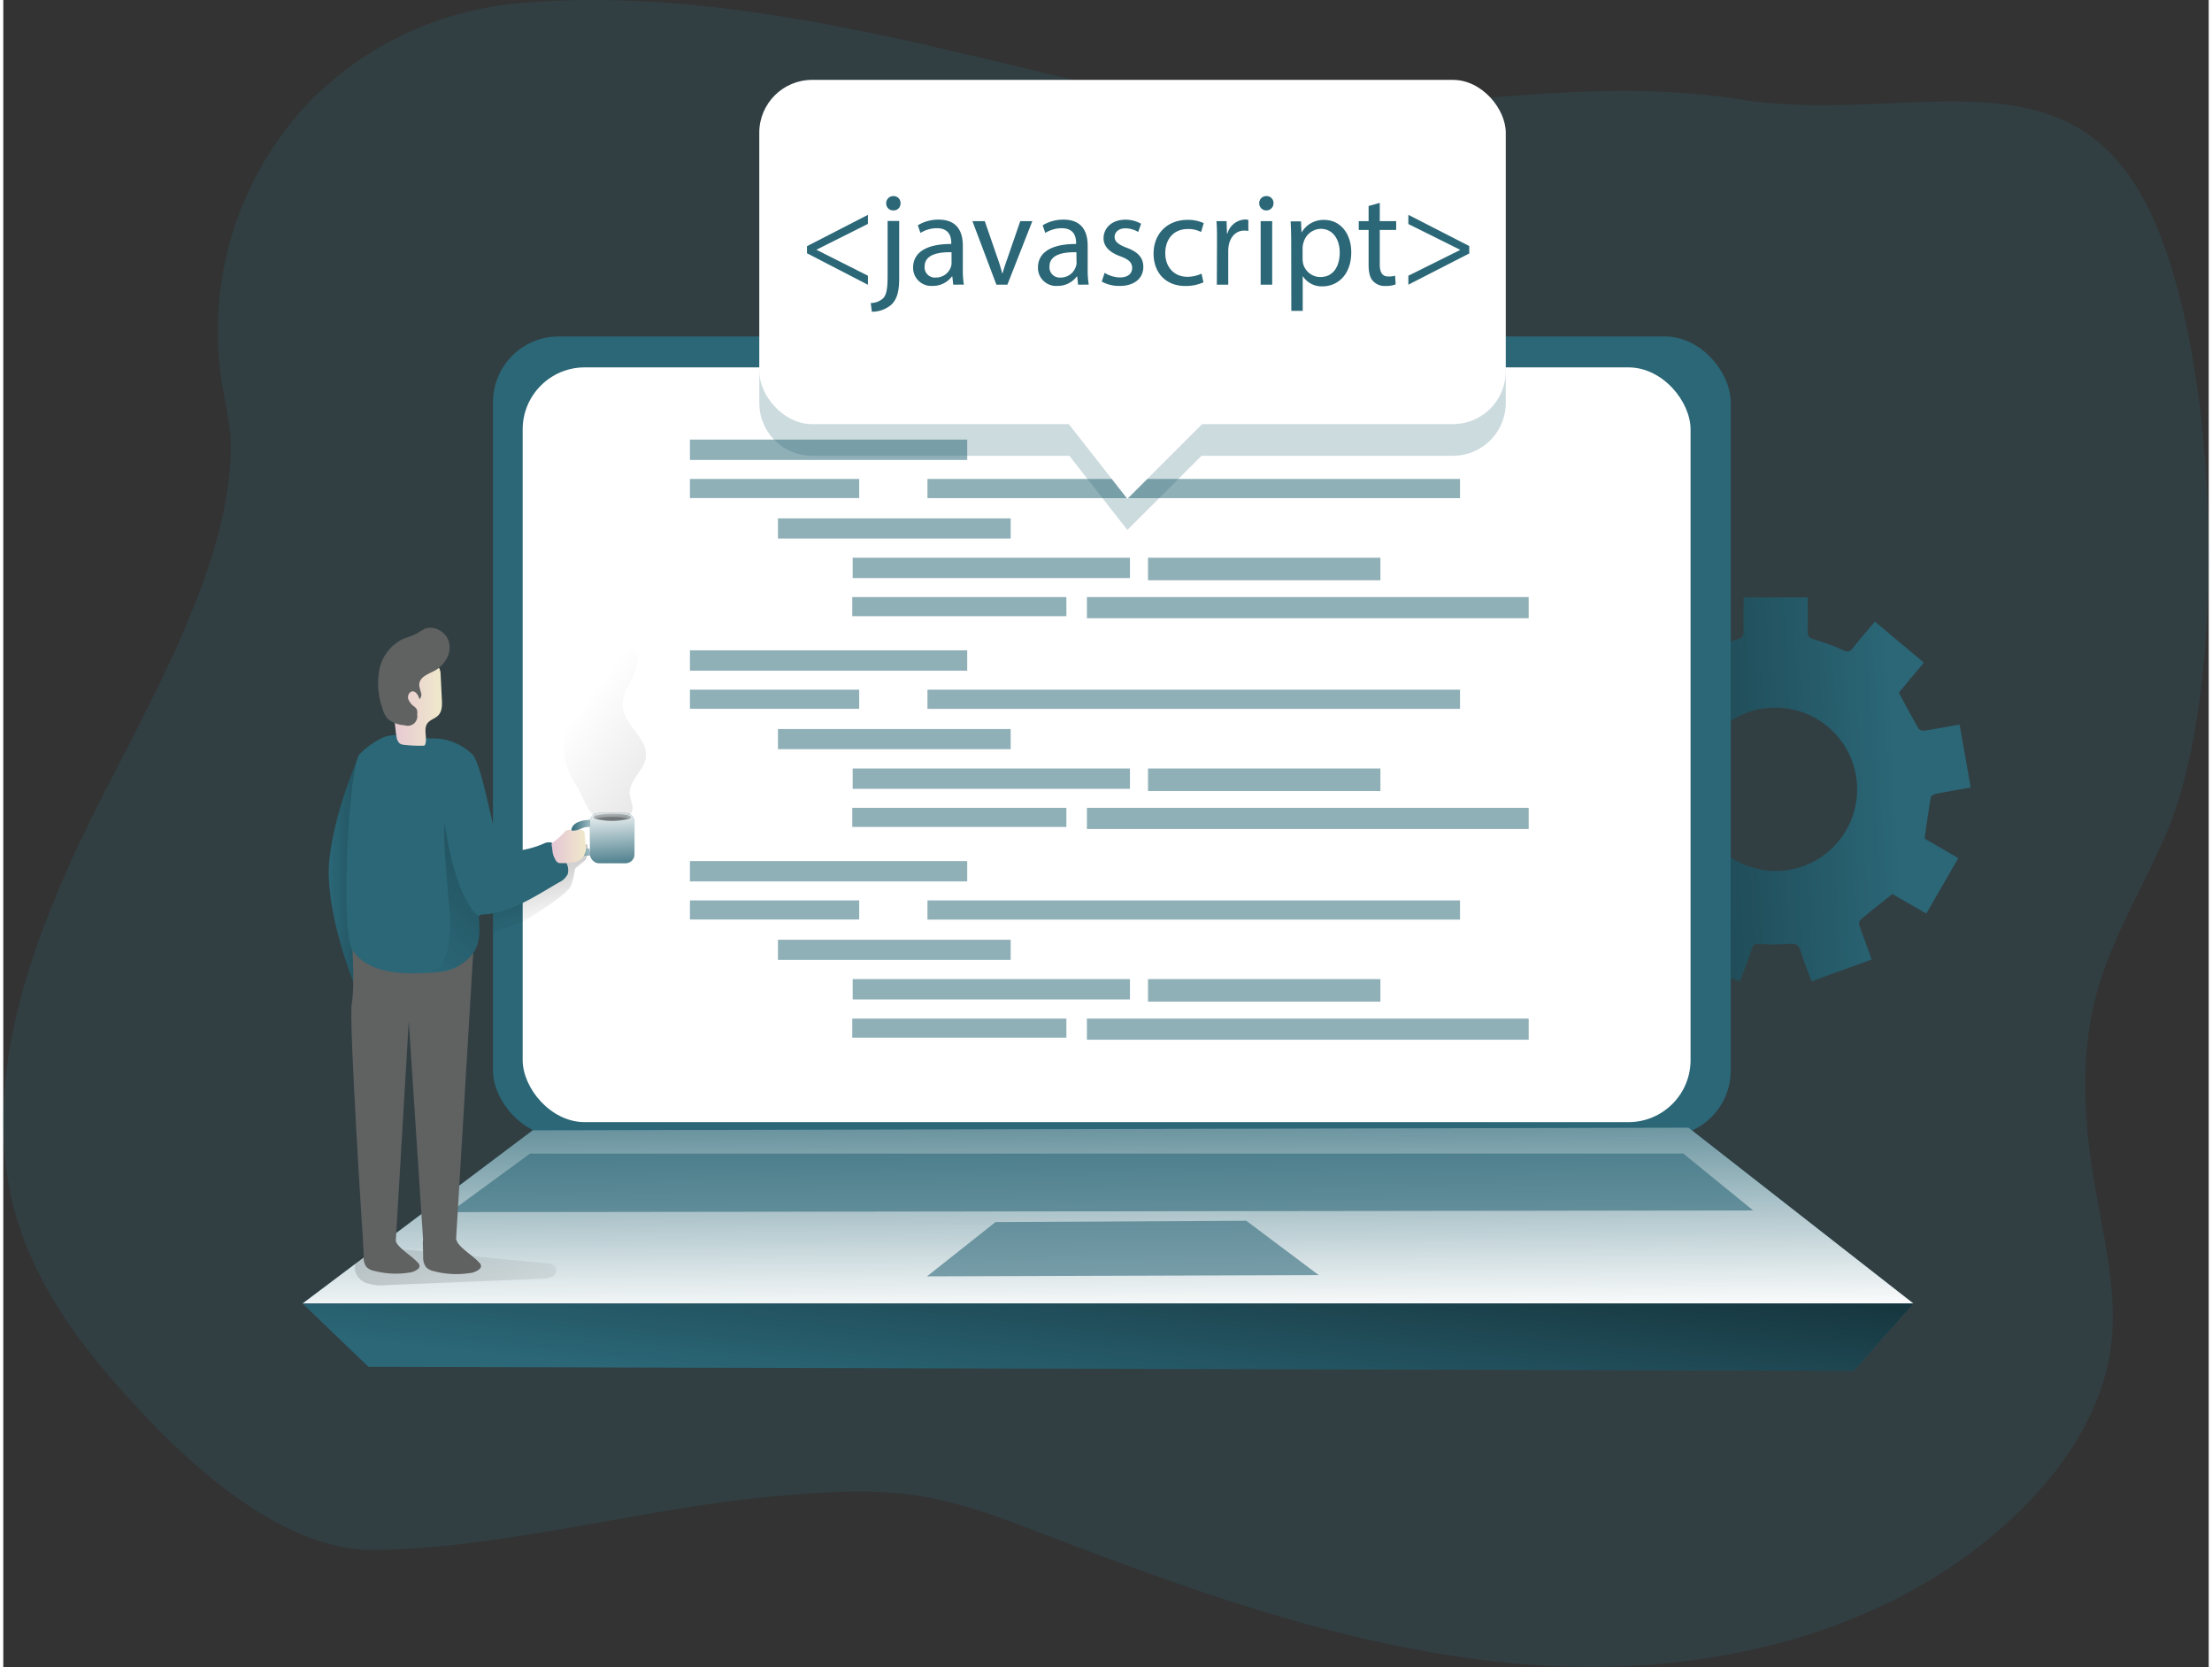 <svg id="Layer_1" data-name="Layer 1" xmlns="http://www.w3.org/2000/svg" xmlns:xlink="http://www.w3.org/1999/xlink" viewBox="0 0 537.53 406.34" width="406" height="306" class="illustration styles_illustrationTablet__1DWOa"><rect x="0" y="0" width="537.53" height="406.34" fill="#333333" stroke="none"/><defs><linearGradient id="linear-gradient" x1="100.73" y1="213.22" x2="111.25" y2="213.22" gradientUnits="userSpaceOnUse"><stop offset="0" stop-color="#010101" stop-opacity="0"></stop><stop offset="0.95" stop-color="#010101"></stop></linearGradient><linearGradient id="linear-gradient-2" x1="483.17" y1="192.58" x2="307.2" y2="202.01" xlink:href="#linear-gradient"></linearGradient><linearGradient id="linear-gradient-3" x1="154.64" y1="227.31" x2="149.58" y2="208.52" xlink:href="#linear-gradient"></linearGradient><linearGradient id="linear-gradient-4" x1="159.62" y1="205.75" x2="168.73" y2="206.15" gradientUnits="userSpaceOnUse"><stop offset="0" stop-color="#fff" stop-opacity="0"></stop><stop offset="0.95" stop-color="#fff"></stop></linearGradient><linearGradient id="linear-gradient-5" x1="268.68" y1="255.25" x2="269.31" y2="324.38" xlink:href="#linear-gradient-4"></linearGradient><linearGradient id="linear-gradient-6" x1="135.2" y1="296.62" x2="124.71" y2="339.16" xlink:href="#linear-gradient"></linearGradient><linearGradient id="linear-gradient-7" x1="266.1" y1="346.4" x2="278.04" y2="237.68" xlink:href="#linear-gradient"></linearGradient><linearGradient id="linear-gradient-8" x1="817.53" y1="141.34" x2="815.61" y2="197.84" gradientTransform="matrix(-1, 0, 0, 1, 963.37, -1.8)" xlink:href="#linear-gradient-4"></linearGradient><linearGradient id="linear-gradient-9" x1="865.99" y1="233.77" x2="836.43" y2="200.54" gradientTransform="matrix(-1, 0, 0, 1, 984.78, 0)" xlink:href="#linear-gradient"></linearGradient><linearGradient id="linear-gradient-10" x1="115.22" y1="172.93" x2="128.33" y2="172.93" gradientUnits="userSpaceOnUse"><stop offset="0" stop-color="#e5c6d6"></stop><stop offset="0.42" stop-color="#ead4d0"></stop><stop offset="1" stop-color="#f0e9cb"></stop></linearGradient><linearGradient id="linear-gradient-11" x1="149.03" y1="213.3" x2="147.85" y2="195.86" xlink:href="#linear-gradient-4"></linearGradient><linearGradient id="linear-gradient-12" x1="155.06" y1="208.09" x2="163.43" y2="208.09" xlink:href="#linear-gradient-10"></linearGradient><linearGradient id="linear-gradient-13" x1="169.75" y1="197.24" x2="169.84" y2="201.48" gradientUnits="userSpaceOnUse"><stop offset="0" stop-color="#010101" stop-opacity="0"></stop><stop offset="0.89" stop-color="#010101"></stop></linearGradient><linearGradient id="linear-gradient-14" x1="169.78" y1="199.11" x2="169.83" y2="201.64" xlink:href="#linear-gradient-13"></linearGradient><linearGradient id="linear-gradient-15" x1="162.39" y1="173.82" x2="225.07" y2="222.14" xlink:href="#linear-gradient"></linearGradient></defs><title>Code javascript</title><path d="M46.22,336C37,325.12,29,312.86,24.83,299.16c-9.27-30.64,1.79-63.58,15.45-92.52,13.1-27.78,36.11-63.94,36.59-95.34.09-5.67-1.4-11.23-2.28-16.84A81.08,81.08,0,0,1,96.08,26.55,81.52,81.52,0,0,1,147.13,2.6C207.71-2.92,273.25,22,311.45,27c44.06,5.84,89.13-8,133-1,39.07,6.26,76.91-12,97.26,21.95s22.48,119.5,7.3,156c-5.61,13.5-13.64,26.06-17.44,40.18-4.17,15.53-3,32-.19,47.86,2.21,12.64,5.4,25.44,3.69,38.16-2,15.13-10.85,28.62-21.67,39.38-29.95,29.79-74.74,40.74-116.9,38.19s-82.58-17.1-122-32.21c-9.47-3.63-19-7.32-29-9-11.45-1.92-23.16-1.14-34.72-.16-32.39,2.74-66.28,12.67-98.48,13.21C87.05,380.05,61.49,354,46.22,336Z" transform="translate(-21.41 -1.8)" fill="#2b6777" opacity="0.24" style="isolation: isolate;"></path><path d="M108.31,185.53s-6.18,13.59-7.43,25.85,5.89,29.81,5.89,29.81l4.48-20.39Z" transform="translate(-21.41 -1.8)" fill="#2b6777"></path><path d="M108.31,185.53s-6.18,13.59-7.43,25.85,5.77,29.53,5.77,29.53l4.6-20.11Z" transform="translate(-21.41 -1.8)" opacity="0.26" fill="url(#linear-gradient)"></path><path d="M405.81,192.88q.88-4.57,1.76-9.15c.33-1.71.62-3.44,1-5.34,2.85.5,5.63.93,8.38,1.48a1.43,1.43,0,0,0,1.89-.94c1.24-2.42,2.63-4.77,4.09-7.06a1.38,1.38,0,0,0-.12-2c-1.85-2.12-3.64-4.3-5.55-6.58l11.95-10c1.84,2.19,3.68,4.32,5.43,6.51a1.52,1.52,0,0,0,2.18.5,60.49,60.49,0,0,1,7.39-2.71c1.15-.33,1.43-.79,1.4-1.88-.06-2.73,0-5.46,0-8.29h15.59c0,2.8.06,5.56,0,8.32,0,1.12.29,1.53,1.41,1.86a62.76,62.76,0,0,1,7.38,2.72,1.51,1.51,0,0,0,2.17-.54c1.73-2.16,3.55-4.26,5.42-6.48l11.94,10-6.12,7.33c1.66,3,3.21,6,4.86,8.82a1.73,1.73,0,0,0,1.44.42c2.78-.43,5.55-.95,8.52-1.47.91,5.14,1.8,10.15,2.71,15.34-2.9.51-5.72,1-8.53,1.54-.46.1-1.15.53-1.21.9-.56,3.24-1,6.51-1.51,10l8.23,4.77-7.8,13.5-8.27-4.76c-2.68,2.14-5.28,4.18-7.81,6.29a1.51,1.51,0,0,0-.25,1.32c.94,2.76,2,5.49,3,8.35l-14.64,5.33c-.91-2.48-1.88-4.9-2.66-7.39-.46-1.44-1.09-1.89-2.67-1.75a54.94,54.94,0,0,1-7.59,0,1.28,1.28,0,0,0-1.55,1c-.92,2.67-1.92,5.3-3,8.13L430,235.59l3.27-9.07-8.26-7-8.36,4.81-7.8-13.5c2.57-1.49,5-2.92,7.47-4.29a1.37,1.37,0,0,0,.77-1.85,75.1,75.1,0,0,1-1.36-7.6c-.16-1.24-.45-1.85-1.84-2-2.7-.32-5.38-.9-8.07-1.37Zm47.73-18.6c-10.72-.28-19.79,8.53-20.13,19.56-.35,10.85,8.56,20,19.73,20.26a19.91,19.91,0,0,0,.4-39.82Z" transform="translate(-21.41 -1.8)" fill="#2b6777"></path><path d="M405.81,192.88q.88-4.57,1.76-9.15c.33-1.71.62-3.44,1-5.34,2.85.5,5.63.93,8.38,1.48a1.43,1.43,0,0,0,1.89-.94c1.24-2.42,2.63-4.77,4.09-7.06a1.38,1.38,0,0,0-.12-2c-1.85-2.12-3.64-4.3-5.55-6.58l11.95-10c1.84,2.19,3.68,4.32,5.43,6.51a1.52,1.52,0,0,0,2.18.5,60.49,60.49,0,0,1,7.39-2.71c1.15-.33,1.43-.79,1.4-1.88-.06-2.73,0-5.46,0-8.29h15.59c0,2.8.06,5.56,0,8.32,0,1.12.29,1.53,1.41,1.86a62.76,62.76,0,0,1,7.38,2.72,1.51,1.51,0,0,0,2.17-.54c1.73-2.16,3.55-4.26,5.42-6.48l11.94,10-6.12,7.33c1.66,3,3.21,6,4.86,8.82a1.73,1.73,0,0,0,1.44.42c2.78-.43,5.55-.95,8.52-1.47.91,5.14,1.8,10.15,2.71,15.34-2.9.51-5.72,1-8.53,1.54-.46.1-1.15.53-1.21.9-.56,3.24-1,6.51-1.51,10l8.23,4.77-7.8,13.5-8.27-4.76c-2.68,2.14-5.28,4.18-7.81,6.29a1.51,1.51,0,0,0-.25,1.32c.94,2.76,2,5.49,3,8.35l-14.64,5.33c-.91-2.48-1.88-4.9-2.66-7.39-.46-1.44-1.09-1.89-2.67-1.75a54.94,54.94,0,0,1-7.59,0,1.28,1.28,0,0,0-1.55,1c-.92,2.67-1.92,5.3-3,8.13L430,235.59l3.27-9.07-8.26-7-8.36,4.81-7.8-13.5c2.57-1.49,5-2.92,7.47-4.29a1.37,1.37,0,0,0,.77-1.85,75.1,75.1,0,0,1-1.36-7.6c-.16-1.24-.45-1.85-1.84-2-2.7-.32-5.38-.9-8.07-1.37Zm47.73-18.6c-10.72-.28-19.79,8.53-20.13,19.56-.35,10.85,8.56,20,19.73,20.26a19.91,19.91,0,0,0,.4-39.82Z" transform="translate(-21.41 -1.8)" fill="url(#linear-gradient-2)"></path><rect x="119.36" y="82" width="301.66" height="194.95" rx="16.02" fill="#2b6777"></rect><rect x="126.59" y="89.54" width="284.65" height="183.95" rx="15.12" fill="#fff"></rect><path d="M140.78,229.33l7.49-3s10.78-6.42,11.54-8.72a20.74,20.74,0,0,0,.95-4.12l2.59-2.12a6,6,0,0,0,.41-3.65c-.47-1.83-23,15.14-23,15.14Z" transform="translate(-21.41 -1.8)" opacity="0.26" fill="url(#linear-gradient-3)"></path><path d="M163.63,210.32a3.25,3.25,0,0,1-2.13-.72c-1.53-1.25-1.6-3.8-1.64-5.17a2.13,2.13,0,0,1,.64-1.6c1.26-1.26,4.05-1.2,4.34-1.2l0,1.67a5,5,0,0,0-3.11.71.45.45,0,0,0-.16.37c0,1.1.09,3.16,1,3.93a2,2,0,0,0,1.65.28l.28,1.65A5.29,5.29,0,0,1,163.63,210.32Z" transform="translate(-21.41 -1.8)" fill="#2b6777"></path><path d="M163.63,210.29a3.24,3.24,0,0,1-2.13-.71c-1.53-1.25-1.6-3.8-1.64-5.17a2.17,2.17,0,0,1,.64-1.61c1.26-1.25,4.05-1.2,4.34-1.2l0,1.68a5,5,0,0,0-3.11.71.45.45,0,0,0-.16.37c0,1.1.09,3.16,1,3.93a2,2,0,0,0,1.65.28l.28,1.65A5.24,5.24,0,0,1,163.63,210.29Z" transform="translate(-21.41 -1.8)" fill="url(#linear-gradient-4)"></path><g opacity="0.52"><rect x="167.36" y="107.14" width="67.58" height="4.96" fill="#2b6777"></rect><rect x="167.36" y="116.73" width="41.25" height="4.66" fill="#2b6777"></rect><rect x="225.25" y="116.73" width="129.8" height="4.68" fill="#2b6777"></rect><rect x="188.81" y="126.34" width="56.72" height="4.91" fill="#2b6777"></rect><rect x="207.02" y="135.93" width="67.58" height="4.96" fill="#2b6777"></rect><rect x="279.01" y="135.93" width="56.64" height="5.5" fill="#2b6777"></rect><rect x="206.92" y="145.52" width="52.19" height="4.66" fill="#2b6777"></rect><rect x="264.11" y="145.52" width="107.68" height="5.16" fill="#2b6777"></rect><rect x="167.36" y="158.5" width="67.58" height="4.96" fill="#2b6777"></rect><rect x="167.36" y="168.09" width="41.25" height="4.66" fill="#2b6777"></rect><rect x="225.25" y="168.09" width="129.8" height="4.68" fill="#2b6777"></rect><rect x="188.81" y="177.68" width="56.72" height="4.91" fill="#2b6777"></rect><rect x="207.02" y="187.3" width="67.58" height="4.96" fill="#2b6777"></rect><rect x="279.01" y="187.3" width="56.64" height="5.5" fill="#2b6777"></rect><rect x="206.92" y="196.89" width="52.19" height="4.66" fill="#2b6777"></rect><rect x="264.11" y="196.89" width="107.68" height="5.16" fill="#2b6777"></rect><rect x="167.36" y="209.86" width="67.58" height="4.96" fill="#2b6777"></rect><rect x="167.36" y="219.45" width="41.25" height="4.66" fill="#2b6777"></rect><rect x="225.25" y="219.45" width="129.8" height="4.68" fill="#2b6777"></rect><rect x="188.81" y="229.04" width="56.72" height="4.91" fill="#2b6777"></rect><rect x="207.02" y="238.63" width="67.58" height="4.96" fill="#2b6777"></rect><rect x="279.01" y="238.63" width="56.64" height="5.5" fill="#2b6777"></rect><rect x="206.92" y="248.25" width="52.19" height="4.66" fill="#2b6777"></rect><rect x="264.11" y="248.25" width="107.68" height="5.16" fill="#2b6777"></rect></g><polygon points="129.03 275.48 72.94 317.7 465.56 317.7 410.73 274.84 129.03 275.48" fill="#2b6777"></polygon><polygon points="129.03 275.48 72.94 317.7 465.56 317.7 410.73 274.84 129.03 275.48" fill="url(#linear-gradient-5)"></polygon><path d="M117.89,306.24l35.88,3.44c.87.08,1.88.26,2.28,1a1.81,1.81,0,0,1-.84,2.24,5.2,5.2,0,0,1-2.56.54L114.83,315a11,11,0,0,1-5.35-.67c-1.64-.79-2.86-2.75-2.21-4.45.77-2,3.34-2.39,5.47-2.49" transform="translate(-21.41 -1.8)" opacity="0.26" fill="url(#linear-gradient-6)"></path><polygon points="89.01 333.14 72.94 317.7 465.56 317.7 451.06 334.08 89.01 333.14" fill="#2b6777"></polygon><polygon points="89.01 333.14 72.94 317.7 465.56 317.7 451.06 334.08 89.01 333.14" fill="url(#linear-gradient-7)"></polygon><polygon points="108.86 295.43 426.49 295.01 409.47 281.15 128.4 281.15 108.86 295.43" fill="#2b6777" opacity="0.58" style="isolation: isolate;"></polygon><g opacity="0.24" style="isolation: isolate;"><path d="M387.61,41.85V100a12.89,12.89,0,0,1-12.88,12.89H313.46l-18.08,18.08-14.13-18.08H218.54A12.87,12.87,0,0,1,205.68,100V41.85A12.89,12.89,0,0,1,218.54,29H374.73A12.91,12.91,0,0,1,387.61,41.85Z" transform="translate(-21.41 -1.8)" fill="#2b6777"></path></g><rect x="184.26" y="19.47" width="181.94" height="83.9" rx="12.88" fill="#fff"></rect><polygon points="225.13 311.08 241.84 297.85 302.96 297.53 320.61 310.77 225.13 311.08" fill="#2b6777" opacity="0.58" style="isolation: isolate;"></polygon><polygon points="257 99.91 273.97 121.59 294.71 100.85 257 99.91" fill="#fff"></polygon><path d="M217.3,61.8l14.85-7.64v2.21l-12.51,6.27v.06L232.15,69v2.21L217.3,63.53Z" transform="translate(-21.41 -1.8)" fill="#2b6777"></path><path d="M232.83,75.65a4.49,4.49,0,0,0,3.06-1.18c.77-.9,1.06-2.11,1.06-5.82v-13h2.82v14c0,3-.48,5-1.86,6.36a7.13,7.13,0,0,1-4.8,1.76Zm7.26-24.3a1.65,1.65,0,0,1-1.76,1.73,1.68,1.68,0,0,1-1.73-1.73,1.73,1.73,0,0,1,1.79-1.76A1.67,1.67,0,0,1,240.09,51.35Z" transform="translate(-21.41 -1.8)" fill="#2b6777"></path><path d="M252.94,71.18l-.22-2h-.1a5.76,5.76,0,0,1-4.73,2.3,4.41,4.41,0,0,1-4.73-4.45c0-3.74,3.32-5.79,9.3-5.76V61c0-1.28-.35-3.58-3.51-3.58a7.63,7.63,0,0,0-4,1.15l-.64-1.86a9.58,9.58,0,0,1,5.08-1.38c4.74,0,5.89,3.24,5.89,6.34v5.78a22.14,22.14,0,0,0,.25,3.72Zm-.41-7.9c-3.07-.07-6.56.48-6.56,3.48a2.49,2.49,0,0,0,2.66,2.69,3.86,3.86,0,0,0,3.74-2.59,3.16,3.16,0,0,0,.16-.9Z" transform="translate(-21.41 -1.8)" fill="#2b6777"></path><path d="M260.63,55.7l3,8.7a39.45,39.45,0,0,1,1.24,4h.1c.35-1.28.8-2.56,1.31-4l3-8.7h2.94l-6.08,15.48h-2.68L257.62,55.7Z" transform="translate(-21.41 -1.8)" fill="#2b6777"></path><path d="M283.37,71.18l-.22-2h-.1a5.76,5.76,0,0,1-4.73,2.3,4.41,4.41,0,0,1-4.73-4.45c0-3.74,3.32-5.79,9.3-5.76V61c0-1.28-.35-3.58-3.51-3.58a7.69,7.69,0,0,0-4,1.15l-.64-1.86a9.64,9.64,0,0,1,5.09-1.38c4.73,0,5.88,3.24,5.88,6.34v5.78a22.07,22.07,0,0,0,.26,3.72Zm-.41-7.9c-3.07-.07-6.56.48-6.56,3.48a2.49,2.49,0,0,0,2.66,2.69,3.86,3.86,0,0,0,3.74-2.59A3.16,3.16,0,0,0,283,66Z" transform="translate(-21.41 -1.8)" fill="#2b6777"></path><path d="M289.84,68.3a7.4,7.4,0,0,0,3.71,1.12c2.05,0,3-1,3-2.31s-.79-2.07-2.87-2.84c-2.79-1-4.1-2.53-4.1-4.38,0-2.5,2-4.55,5.34-4.55a7.66,7.66,0,0,1,3.81,1l-.71,2a6,6,0,0,0-3.16-.89c-1.66,0-2.59,1-2.59,2.11s.93,1.85,2.94,2.62c2.69,1,4.06,2.37,4.06,4.67,0,2.72-2.11,4.64-5.78,4.64a8.79,8.79,0,0,1-4.35-1.06Z" transform="translate(-21.41 -1.8)" fill="#2b6777"></path><path d="M313.93,70.6a10.45,10.45,0,0,1-4.45.9c-4.67,0-7.71-3.17-7.71-7.9s3.26-8.22,8.32-8.22a9.32,9.32,0,0,1,3.9.8l-.64,2.17a6.58,6.58,0,0,0-3.26-.73c-3.55,0-5.47,2.62-5.47,5.85,0,3.58,2.3,5.79,5.37,5.79a8,8,0,0,0,3.46-.77Z" transform="translate(-21.41 -1.8)" fill="#2b6777"></path><path d="M317.23,60.53c0-1.83,0-3.39-.13-4.83h2.46l.1,3h.12a4.66,4.66,0,0,1,4.29-3.4,3.24,3.24,0,0,1,.8.1V58.1a3.93,3.93,0,0,0-1-.1c-2,0-3.39,1.5-3.78,3.61a8.62,8.62,0,0,0-.12,1.32v8.25h-2.78Z" transform="translate(-21.41 -1.8)" fill="#2b6777"></path><path d="M331,51.35a1.74,1.74,0,0,1-3.48,0,1.71,1.71,0,0,1,1.76-1.76A1.67,1.67,0,0,1,331,51.35Zm-3.13,19.83V55.7h2.81V71.18Z" transform="translate(-21.41 -1.8)" fill="#2b6777"></path><path d="M335.31,60.75c0-2-.07-3.58-.13-5h2.52l.13,2.65h.06a6.12,6.12,0,0,1,5.51-3c3.74,0,6.55,3.17,6.55,7.87,0,5.57-3.39,8.32-7,8.32a5.45,5.45,0,0,1-4.77-2.43h-.06v8.41h-2.78Zm2.78,4.13a6.77,6.77,0,0,0,.12,1.15,4.35,4.35,0,0,0,4.23,3.29c3,0,4.7-2.43,4.7-6,0-3.1-1.63-5.75-4.61-5.75a4.49,4.49,0,0,0-4.25,3.48,4.39,4.39,0,0,0-.19,1.15Z" transform="translate(-21.41 -1.8)" fill="#2b6777"></path><path d="M356.9,51.25V55.7h4v2.14h-4v8.35c0,1.91.54,3,2.11,3a6.12,6.12,0,0,0,1.63-.19l.13,2.11a6.78,6.78,0,0,1-2.5.39,3.88,3.88,0,0,1-3-1.19c-.8-.83-1.09-2.21-1.09-4V57.84h-2.4V55.7h2.4V52Z" transform="translate(-21.41 -1.8)" fill="#2b6777"></path><path d="M378.71,63.57l-14.84,7.61V69l12.6-6.27v-.06l-12.6-6.27V54.16l14.84,7.61Z" transform="translate(-21.41 -1.8)" fill="#2b6777"></path><polygon points="163.28 166.27 141.87 160.5 130.89 186 134.52 193.07 149.22 192.23 163.28 166.27" fill="url(#linear-gradient-8)"></polygon><path d="M136.06,232.11l-4.33,72.4-7.89,1.16-3.6-55L117,305.54l-7.82.25s-3.63-55.39-2.83-59.45,0-17,0-17Z" transform="translate(-21.41 -1.8)" fill="#606161"></path><path d="M137.3,225.08c3.82-2.32,7.53-12.15,5.88-14.53-2-2.88-4.94-22.74-7.55-25a13.81,13.81,0,0,0-9.35-3.79c-4.06.15-8.54-1.75-12.32-.21a20.32,20.32,0,0,0-5.65,4c-2.71,2.43-4.83,43.4-1.78,47.85,3.89,5.69,11.91,5.88,18.69,5.49,2.34-.13,4.78-.3,6.83-1.48C137.21,234.41,137.85,231.11,137.3,225.08Z" transform="translate(-21.41 -1.8)" fill="#2b6777"></path><path d="M153.14,207.4a2.78,2.78,0,0,1,1.82-.25,2.36,2.36,0,0,1,.89.65,13.4,13.4,0,0,1,2.89,4.51,3.65,3.65,0,0,1,.24,2.53,4.3,4.3,0,0,1-2.09,2c-6,3.48-13.3,8.44-20.24,7.77-.49,0-.32-1.5-.68-1.82a2.51,2.51,0,0,1-.6-1.67,30.22,30.22,0,0,1-.2-6.65,10.14,10.14,0,0,1,2.64-6,3.69,3.69,0,0,1,2.3-1.21c1.35-.08,1.25,1,2,1.42a7,7,0,0,0,3.59.56A22.51,22.51,0,0,0,153.14,207.4Z" transform="translate(-21.41 -1.8)" fill="#2b6777"></path><path d="M129,202.58s2.26,17.91,8.3,22.5c0,0,2.08,11.09-7.48,13a16.66,16.66,0,0,1-7.25.72s9.3,2.81,7.55-15.83S129,202.58,129,202.58Z" transform="translate(-21.41 -1.8)" opacity="0.26" fill="url(#linear-gradient-9)"></path><path d="M137.4,309.52a1.25,1.25,0,0,1,.45.91,1.09,1.09,0,0,1-.36.66,4.43,4.43,0,0,1-2.46,1,21.69,21.69,0,0,1-8.71-.48,3.67,3.67,0,0,1-1.89-1,4,4,0,0,1-.68-2.58l-.08-3.15a1.57,1.57,0,0,1,.08-.72c.24-.58,1-.72,1.6-.77a39.4,39.4,0,0,1,4.48-.08c.53,0,1.21-.08,1.63.26s.57,1,.85,1.34C133.75,306.7,135.85,307.82,137.4,309.52Z" transform="translate(-21.41 -1.8)" fill="#606161"></path><path d="M122.44,309.53a1.24,1.24,0,0,1,.43.89,1,1,0,0,1-.35.63,4.22,4.22,0,0,1-2.37.94,20.74,20.74,0,0,1-8.41-.47,3.47,3.47,0,0,1-1.83-.94,3.9,3.9,0,0,1-.66-2.5l-.08-3a1.65,1.65,0,0,1,.08-.7c.23-.56.94-.69,1.54-.74a41.71,41.71,0,0,1,4.33-.08,2.78,2.78,0,0,1,1.58.25c.31.26.55,1,.82,1.3C118.91,306.81,120.94,307.9,122.44,309.53Z" transform="translate(-21.41 -1.8)" fill="#606161"></path><path d="M117.27,181.44a2.42,2.42,0,0,0,.8,1.59,2.46,2.46,0,0,0,1.13.32,31.85,31.85,0,0,0,4.58.19.54.54,0,0,0,.33-.08.53.53,0,0,0,.14-.24c.56-1.65-.49-3.71.53-5.12.66-.91,1.93-1.16,2.7-2,.91-1,.89-2.45.83-3.77L128,166.2a3.45,3.45,0,0,0-.31-1.5,3.3,3.3,0,0,0-1.83-1.24,12.63,12.63,0,0,0-6-1.1,3.7,3.7,0,0,0-1.35.4,4.77,4.77,0,0,0-1.12,1,9.15,9.15,0,0,0-1.92,3.05,9.88,9.88,0,0,0-.07,4.23,23.82,23.82,0,0,0,1,5.19C117,177.93,116.92,179.72,117.27,181.44Z" transform="translate(-21.41 -1.8)" fill="url(#linear-gradient-10)"></path><path d="M130,158.21c-.69-2.43-3.61-4.12-5.93-3.12a19.94,19.94,0,0,0-1.83,1.08c-1.16.66-2.49.94-3.7,1.51a10.59,10.59,0,0,0-5.49,7.44,18.28,18.28,0,0,0,.8,9.43,6,6,0,0,0,1.32,2.5,6.86,6.86,0,0,0,4,1.5,2.34,2.34,0,0,0,3.11-2.66,2.27,2.27,0,0,0-.09-1.19,2.3,2.3,0,0,0-.66-.73,3.81,3.81,0,0,1-1.44-1.87c-.19-.78.29-1.77,1.09-1.8s1.41,1,1.66,1.92a1.54,1.54,0,0,0,.39-1.59,12.69,12.69,0,0,1-.43-1.69c-.17-2.51,3-3,4.52-4.16C129.35,163.26,130.73,160.75,130,158.21Z" transform="translate(-21.41 -1.8)" fill="#606161"></path><rect x="143" y="198.14" width="10.84" height="12.25" rx="2.16" fill="#2b6777"></rect><rect x="143" y="198.14" width="10.84" height="12.25" rx="2.16" fill="url(#linear-gradient-11)"></rect><path d="M158.09,204.72a1.62,1.62,0,0,1,1.23-.68,3.72,3.72,0,0,1,.65.19,3.57,3.57,0,0,0,1.51-.18,1.38,1.38,0,0,1,1.42.32,1.54,1.54,0,0,1,.23.84l.28,3.18a4,4,0,0,1,0,.69,3.33,3.33,0,0,1-.21.63,5.07,5.07,0,0,1-.55,1.06,3.45,3.45,0,0,1-1.92,1.18,10.78,10.78,0,0,1-2.27.21l-1.19,0a1.85,1.85,0,0,1-.57-.06,1.67,1.67,0,0,1-.79-.9,6,6,0,0,1-.49-1.14c-.18-.63-.18-1.3-.3-1.94-.08-.45-.14-.74.26-1A19.81,19.81,0,0,0,158.09,204.72Z" transform="translate(-21.41 -1.8)" fill="url(#linear-gradient-12)"></path><path d="M174.41,201c0,.14-.13.24-.4.34a16.79,16.79,0,0,1-8.37,0c-.27-.1-.4-.2-.4-.34,0-.46,2-.87,4.59-.87S174.41,200.55,174.41,201Z" transform="translate(-21.41 -1.8)" opacity="0.26" fill="url(#linear-gradient-13)"></path><path d="M174,201.35a16.79,16.79,0,0,1-8.37,0,17.76,17.76,0,0,1,8.37,0Z" transform="translate(-21.41 -1.8)" opacity="0.26" fill="url(#linear-gradient-14)"></path><path d="M161,193.11c-3.49-5.36-4.35-12.68-1.12-18.21,1-1.78,2.47-3.36,3.16-5.31.95-2.66.38-5.6.66-8.42a6.19,6.19,0,0,1,1.16-3.32,5,5,0,0,1,2.6-1.6c4.13-1.11,8.76,2.76,8.4,7-.32,3.79-3.8,6.95-3.49,10.74.39,4.64,6.29,7.81,5.65,12.42-.46,3.26-4.17,5.61-3.92,8.89.13,1.64,1.24,3.42.31,4.78-1.26,1.84-7.3,1.89-8.89.65C163.72,199.35,162.26,195.07,161,193.11Z" transform="translate(-21.41 -1.8)" opacity="0.26" fill="url(#linear-gradient-15)"></path></svg>
